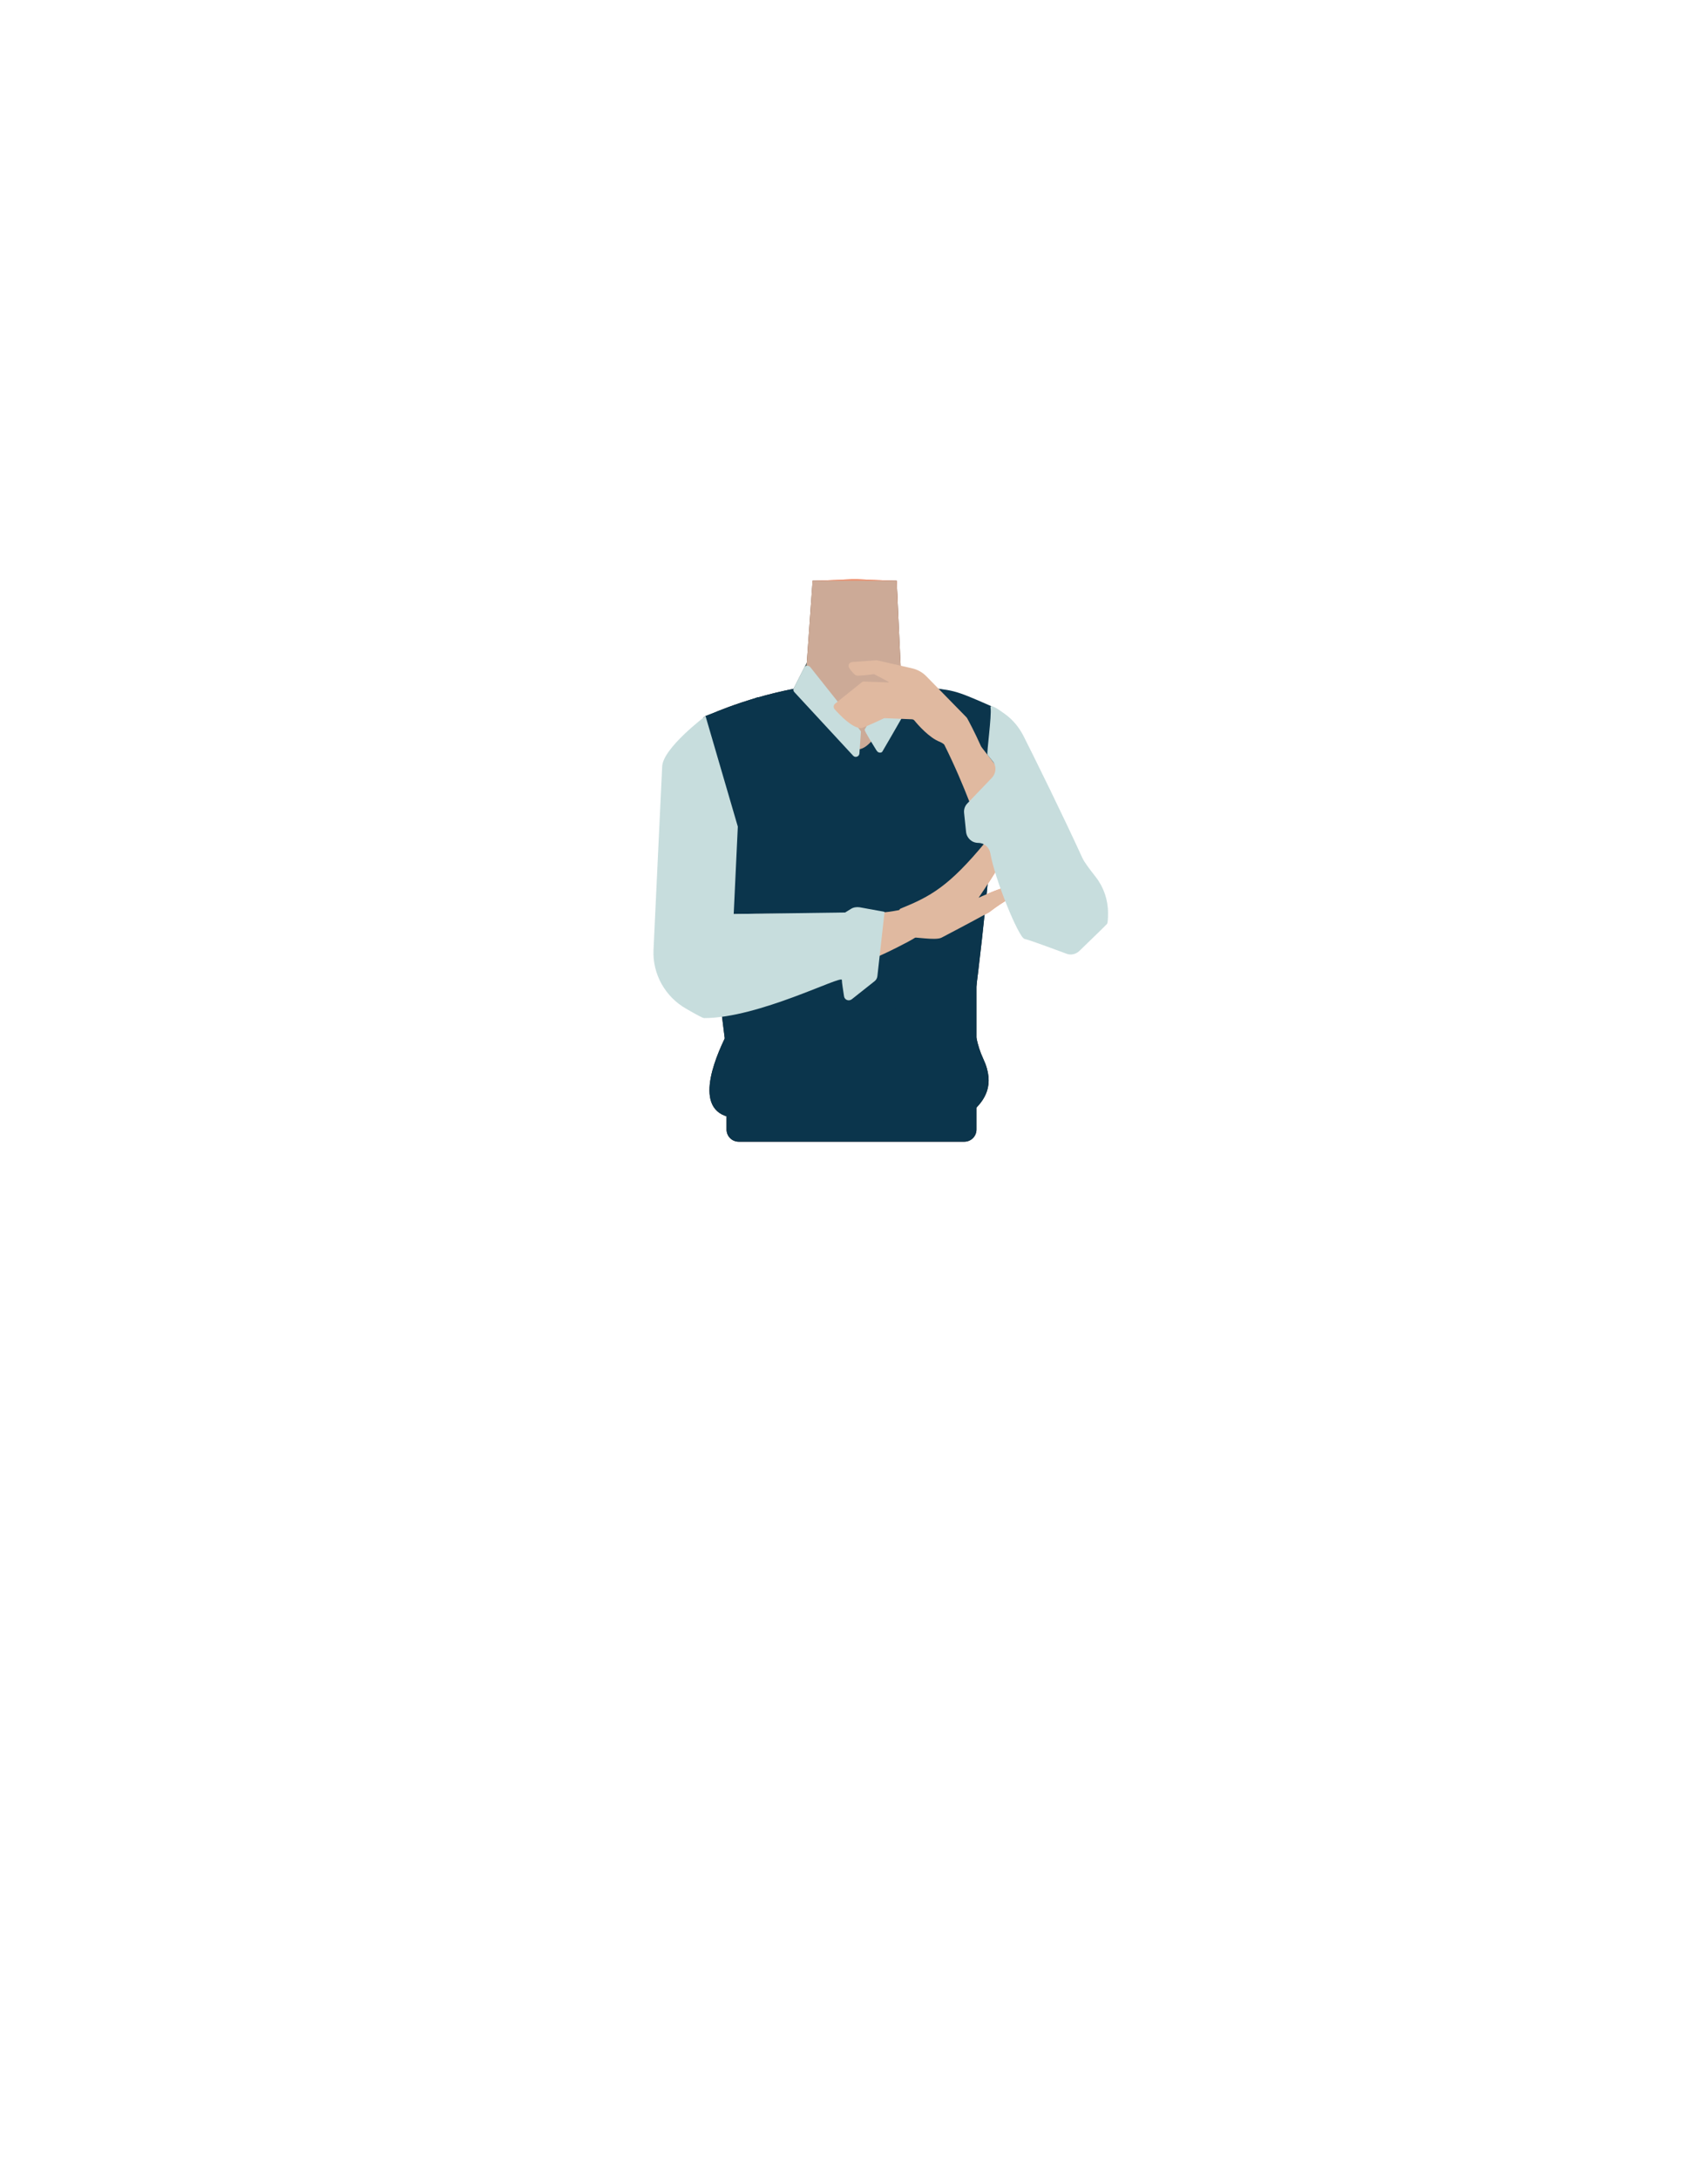 <?xml version="1.0" encoding="utf-8"?>
<!-- Generator: Adobe Illustrator 26.0.3, SVG Export Plug-In . SVG Version: 6.00 Build 0)  -->
<svg version="1.1" id="Calque_1" xmlns="http://www.w3.org/2000/svg" xmlns:xlink="http://www.w3.org/1999/xlink" x="0px" y="0px"
	 viewBox="0 0 788 1005" style="enable-background:new 0 0 788 1005;" xml:space="preserve">
<style type="text/css">
	.st0{fill:#ED9170;}
	.st1{fill:#6F412A;}
	.st2{fill:#4C2A33;}
	.st3{fill:#2D2321;}
	.st4{fill:#7C8E7B;}
	.st5{fill:#4E6566;}
	.st6{fill:#CCAA97;}
	.st7{fill:#0B354C;}
	.st8{fill:#E0B9A0;}
	.st9{fill:#C7DDDD;}
</style>
<path class="st0" d="M421.3,338.8c0,19.8,12.9,25.2,19.5,32.2c10.5,11.1,21.4,39.3,29.4,51.9c3.8,5.9,14.9,18.5,24.9,13.3l0,0
	c12.6-7.3,5.6-23.3,2.5-29.4c-6.1-12.3-26.6-65.7-40.1-76.7c0,0-13.1-11.9-25.3-7.7C424.4,325.2,421.3,330.6,421.3,338.8
	L421.3,338.8z"/>
<path class="st0" d="M394.3,418.1c-5.5-3.6-8-0.6-13.7,2.5c-9.8,5.4-15.8,23.7-26.7,26.2c-3.9,0.9-1-16.3-2-22.5
	c-1.5-9.3-9.2-26.3-20.1-35.6c-9.2-7.9-14.1-3.6-18.1-16.2c-7-22,6.1-38.6,16-42.5c15.2-5.9,37.1-5.1,43.5-14.2l1-27.7l0.7-20.2
	l18.3-0.8h2.2l18.3,0.8l0.7,20.2l1,27.7c6.4,9.1,36,3.7,48.3,14.4c2.6,2.3,15.8,17.4,43.5,91.1c4.6,12.4-41-40.5-50.3-32.6
	c-10.9,9.3-6.9,27.5-8.4,36.9c-1,6.2-9.9,22.2-13.7,21.3c-10.8-2.5-16.9-20.9-26.7-26.2C402.4,417.5,399.9,414.5,394.3,418.1"/>
<path class="st1" d="M371.1,321.5c0,0,36.7,44.4,46.1,22.2l-3.5-75.9h-38.8L371.1,321.5z"/>
<ellipse class="st2" cx="394.2" cy="279.7" rx="10.3" ry="1.6"/>
<path class="st3" d="M443.5,500.2c6.5-28,22.2-170,13.5-173.8c-18.1-8-16.8-7.9-32.2-9.7c-11.1-1.4-18.7,28-28.8,28.9
	c-6.3,0.6-24-29.1-29.6-28c-24.7,4.8-41.8,13.2-41.8,13.2c-3.7,19.2,7.2,144.8,13.8,172.6"/>
<path class="st0" d="M343.6,343.8c8.7,17.8-0.4,28.2-3.3,37.4c-4.5,14.5-1.9,44.6-3.4,59.4c-0.7,7-5.2,23.1-16.4,22.8l0,0
	c-14.4-1.1-15.2-18.5-15.1-25.3c0.1-13.7-0.8-73.7,6.4-89.4c0,0,2.2-13.2,14.9-14.7C334.9,332.9,340.1,336.5,343.6,343.8
	L343.6,343.8z"/>
<path class="st0" d="M305.8,453.3c-0.4-16.5,5.1-26,12.4-29.4c10.3-4.9,76.1-0.6,93.8-3.7c10-1.8,15.3-3,16.9,2.9
	c1.5,5.3-7.8,10.1-11.5,12c-34.1,18-59.9,20.7-88.8,21.9C309.8,457.6,305.9,457.2,305.8,453.3z"/>
<path class="st0" d="M456.3,420.7c4.3-3.3,8.8-6.2,13.7-8.6c0,0-4.2-2.7-6.8-2.6c-2.1,0.1-11.7,4.5-11.7,4.5l0,0
	c16.3-23.9,25.2-43.4,26.1-46.2c0.7-2-1.6-8.1-1.6-8.1s-16.3,22.6-21.3,28.6c-16.9,20.5-25.4,25.1-39.2,30.7c-2.4,1-1.1,15,4.1,13.4
	c1.8-0.6,11.9,1.5,14.8,0C445.9,426.4,456,420.9,456.3,420.7z"/>
<rect x="335.2" y="476.3" class="st3" width="109.2" height="23.4"/>
<path class="st0" d="M501.9,431.6c9.2-6.7,4.5-16.9-0.8-25c-3.8-5.8-45.8-58.7-57-73.2c-6.4-8.2-9.5-12.7-14.6-9.3
	c-4.6,3.1,4.3,15.5,6.1,19.2c19.7,39.6,20.1,62.3,41.1,83C490.5,439.8,498.7,433.9,501.9,431.6z"/>
<path class="st4" d="M331.8,388.7c0,0-3-23.4-6.4-58.5l24.3-8.7l27.5,48.9L331.8,388.7z"/>
<path class="st3" d="M335.2,520.9v-47.4l115.3-26.6v74c0,3.1-2.5,5.6-5.6,5.6H340.8C337.7,526.5,335.2,524,335.2,520.9z"/>
<path class="st5" d="M365.7,318.4l6.5-12.8c0,0,25,31.4,25,31.7s-1,14-1,14L365.7,318.4z"/>
<path class="st5" d="M404.5,346.1c0,0-5.8-9.1-5.5-9.7s16.1-27.2,16.1-27.2s7,9.2,7.4,10s-16.6,29.7-16.6,29.7L404.5,346.1z"/>
<path class="st3" d="M339.1,496.3c-3.2,3.8,14.6-15.1,13.3-15.4s-12.1-13.7-16.5-5.1s-16.9,34.8,0,39.2
	c16.9,4.4,107.6,2.2,112.9-2.6c5.3-4.8,10.6-11.9,4.8-24.2s-3.8-27-8.5-31.9S339.1,496.3,339.1,496.3z"/>
<path class="st0" d="M421.3,338.8c0,19.8,12.9,25.2,19.5,32.2c10.5,11.1,21.4,39.3,29.4,51.9c3.8,5.9,14.9,18.5,24.9,13.3l0,0
	c12.6-7.3,5.6-23.3,2.5-29.4c-6.1-12.3-26.6-65.7-40.1-76.7c0,0-13.1-11.9-25.3-7.7C424.4,325.2,421.3,330.6,421.3,338.8
	L421.3,338.8z"/>
<path class="st0" d="M394.3,418.1c-5.5-3.6-8-0.6-13.7,2.5c-9.8,5.4-15.8,23.7-26.7,26.2c-3.9,0.9-1-16.3-2-22.5
	c-1.5-9.3-9.2-26.3-20.1-35.6c-9.2-7.9-14.1-3.6-18.1-16.2c-7-22,6.1-38.6,16-42.5c15.2-5.9,37.1-5.1,43.5-14.2l1-27.7l0.7-20.2
	l18.3-0.8h2.2l18.3,0.8l0.7,20.2l1,27.7c6.4,9.1,36,3.7,48.3,14.4c2.6,2.3,15.8,17.4,43.5,91.1c4.6,12.4-41-40.5-50.3-32.6
	c-10.9,9.3-6.9,27.5-8.4,36.9c-1,6.2-9.9,22.2-13.7,21.3c-10.8-2.5-16.9-20.9-26.7-26.2C402.4,417.5,399.9,414.5,394.3,418.1"/>
<path class="st6" d="M371.1,321.5c0,0,36.7,44.4,46.1,22.2l-3.5-75.9h-38.8L371.1,321.5z"/>
<path class="st7" d="M443.5,500.2c6.5-28,22.4-170.8,13.7-174.6c-18.1-8-17-7.1-32.4-8.9c-11.1-1.4-18.7,28-28.8,28.9
	c-6.3,0.6-24-29.1-29.6-28c-24.7,4.8-41.8,13.2-41.8,13.2c-3.7,19.2,7.2,144.8,13.8,172.6"/>
<path class="st0" d="M343.6,343.8c8.7,17.8-0.4,28.2-3.3,37.4c-4.5,14.5-1.9,44.6-3.4,59.4c-0.7,7-5.2,23.1-16.4,22.8l0,0
	c-14.4-1.1-15.2-18.5-15.1-25.3c0.1-13.7-0.8-73.7,6.4-89.4c0,0,2.2-13.2,14.9-14.7C334.9,332.9,340.1,336.5,343.6,343.8
	L343.6,343.8z"/>
<path class="st8" d="M305.8,453.3c-0.4-16.5,5.1-26,12.4-29.4c10.3-4.9,76.1-0.6,93.8-3.7c10-1.8,15.3-3,16.9,2.9
	c1.5,5.3-7.8,10.1-11.5,12c-34.1,18-59.9,20.7-88.8,21.9C309.8,457.6,305.9,457.2,305.8,453.3z"/>
<path class="st8" d="M456.3,420.7c4.3-3.3,8.8-6.2,13.7-8.6c0,0-4.2-2.7-6.8-2.6c-2.1,0.1-11.7,4.5-11.7,4.5l0,0
	c16.3-23.9,25.2-43.4,26.1-46.2c0.7-2-1.6-8.1-1.6-8.1s-16.3,22.6-21.3,28.6c-16.9,20.5-25.4,25.1-39.2,30.7c-2.4,1-1.1,15,4.1,13.4
	c1.8-0.6,11.9,1.5,14.8,0C445.9,426.4,456,420.9,456.3,420.7z"/>
<rect x="335.2" y="476.3" class="st3" width="109.2" height="23.4"/>
<path class="st8" d="M501.9,431.6c9.2-6.7,4.5-16.9-0.8-25c-3.8-5.8-45.8-58.7-57-73.2c-6.4-8.2-9.5-12.7-14.6-9.3
	c-4.6,3.1,4.3,15.5,6.1,19.2c19.7,39.6,20.1,62.3,41.1,83C490.5,439.8,498.7,433.9,501.9,431.6z"/>
<path class="st7" d="M331.8,388.7c0,0-3-23.4-6.4-58.5l24.3-8.7l27.5,48.9L331.8,388.7z"/>
<path class="st9" d="M457.7,358.6l-11.4,11.9c-1.2,1.2-1.7,2.9-1.5,4.5l0.9,8.6c0.3,2.9,2.7,5.1,5.6,5.1l0,0c2.8,0,5.1,2,5.6,4.8
	c2,11.8,13.1,39,15.8,39.5c2.4,0.5,13.6,4.7,19.3,6.8c2,0.8,4.3,0.3,5.9-1.2c3.7-3.6,10.4-10,12.8-12.5c0.4-0.4,0.5-2.5,0.5-5.1
	c0-6-2-11.9-5.7-16.6c-2.7-3.5-5.3-6.8-6.2-8.9c-9.3-20.3-21.6-45.2-27.1-56.1c-2-3.9-4.8-7.4-8.4-10c-3.5-2.6-7.2-5-6.8-3
	c0.6,3.7-1.9,21-1.4,21.7l2.5,3.1C459.8,353.3,459.6,356.5,457.7,358.6z"/>
<path class="st7" d="M335.2,520.9v-47.4l115.3-26.6v74c0,3.1-2.5,5.6-5.6,5.6H340.8C337.7,526.5,335.2,524,335.2,520.9z"/>
<path class="st9" d="M366.2,317.4l4.8-9.5c0.5-1.1,2-1.2,2.8-0.3c5.5,6.9,23.4,29.4,23.4,29.7c0,0.2-0.4,6.1-0.7,10.2
	c-0.1,1.4-1.9,2.1-2.9,1l-27.1-29.3C366,318.7,365.9,318,366.2,317.4z"/>
<path class="st9" d="M404.5,346.2c0-0.1,0-0.1-0.1-0.1c-0.5-0.8-5.7-9.1-5.5-9.6s11.1-18.8,14.8-25.1c0.6-1,2-1.1,2.7-0.1
	c2.1,2.7,5.6,7.5,5.9,8c0.3,0.7-10.9,19.9-15.1,27.1C406.8,347.4,405.1,347.3,404.5,346.2L404.5,346.2z"/>
<path class="st9" d="M325.5,330.2l14.9,51l-1.9,40.3l51.4-0.7l2.6-1.6c1.2-0.8,2.7-1,4.1-0.8l11.5,2.1l-3.3,29.6
	c-0.1,0.9-0.5,1.7-1.2,2.3l-10.6,8.4c-1.4,1.1-3.4,0.3-3.6-1.4c-0.4-2.7-1-6.2-1-7.5c0-2.4-38.3,17.6-63.5,17.6
	c-0.8,0-4.3-2-8.3-4.3c-9.7-5.5-15.6-16-15.1-27.1c1.3-28.6,3.9-81.7,4-84.6C305.8,345,325.5,330.2,325.5,330.2z"/>
<path class="st7" d="M339.1,496.3c-3.2,3.8,14.6-15.1,13.3-15.4s-12.1-13.7-16.5-5.1s-16.9,34.8,0,39.2
	c16.9,4.4,107.6,2.2,112.9-2.6c5.3-4.8,10.6-11.9,4.8-24.2s-3.8-27-8.5-31.9S339.1,496.3,339.1,496.3z"/>
<path class="st8" d="M393.2,305.3l10.9-0.8c0.2,0,0.4,0,0.5,0l16.2,3.7c2.6,0.6,4.9,1.9,6.7,3.8l18.4,18.8c0.1,0.1,0.2,0.3,0.3,0.4
	c1.3,2.3,11.9,22.4,8.8,23.5c-5,1.7-17.9-11.3-21.4-12.6c-4.8-1.8-10.1-7.8-11.7-9.8c-0.3-0.4-0.8-0.6-1.3-0.6l-12.3-0.5
	c-0.3,0-0.6,0-0.8,0.2c-1.8,0.9-9.6,4.4-10.1,4.4c-4.1,0.1-9.8-5.9-12.3-8.7c-0.7-0.8-0.6-1.9,0.2-2.6l12.2-9.8
	c0.3-0.3,0.8-0.4,1.2-0.4l11.1,0.4c0.2,0,0.3-0.3,0.1-0.3l-6.4-3.4c-0.1-0.1-0.2-0.1-0.4-0.1c-1.2,0.2-7.3,0.9-8,0.6
	c-0.9-0.3-2.2-1.8-3.2-3.3C391,307,391.7,305.4,393.2,305.3z"/>
</svg>
